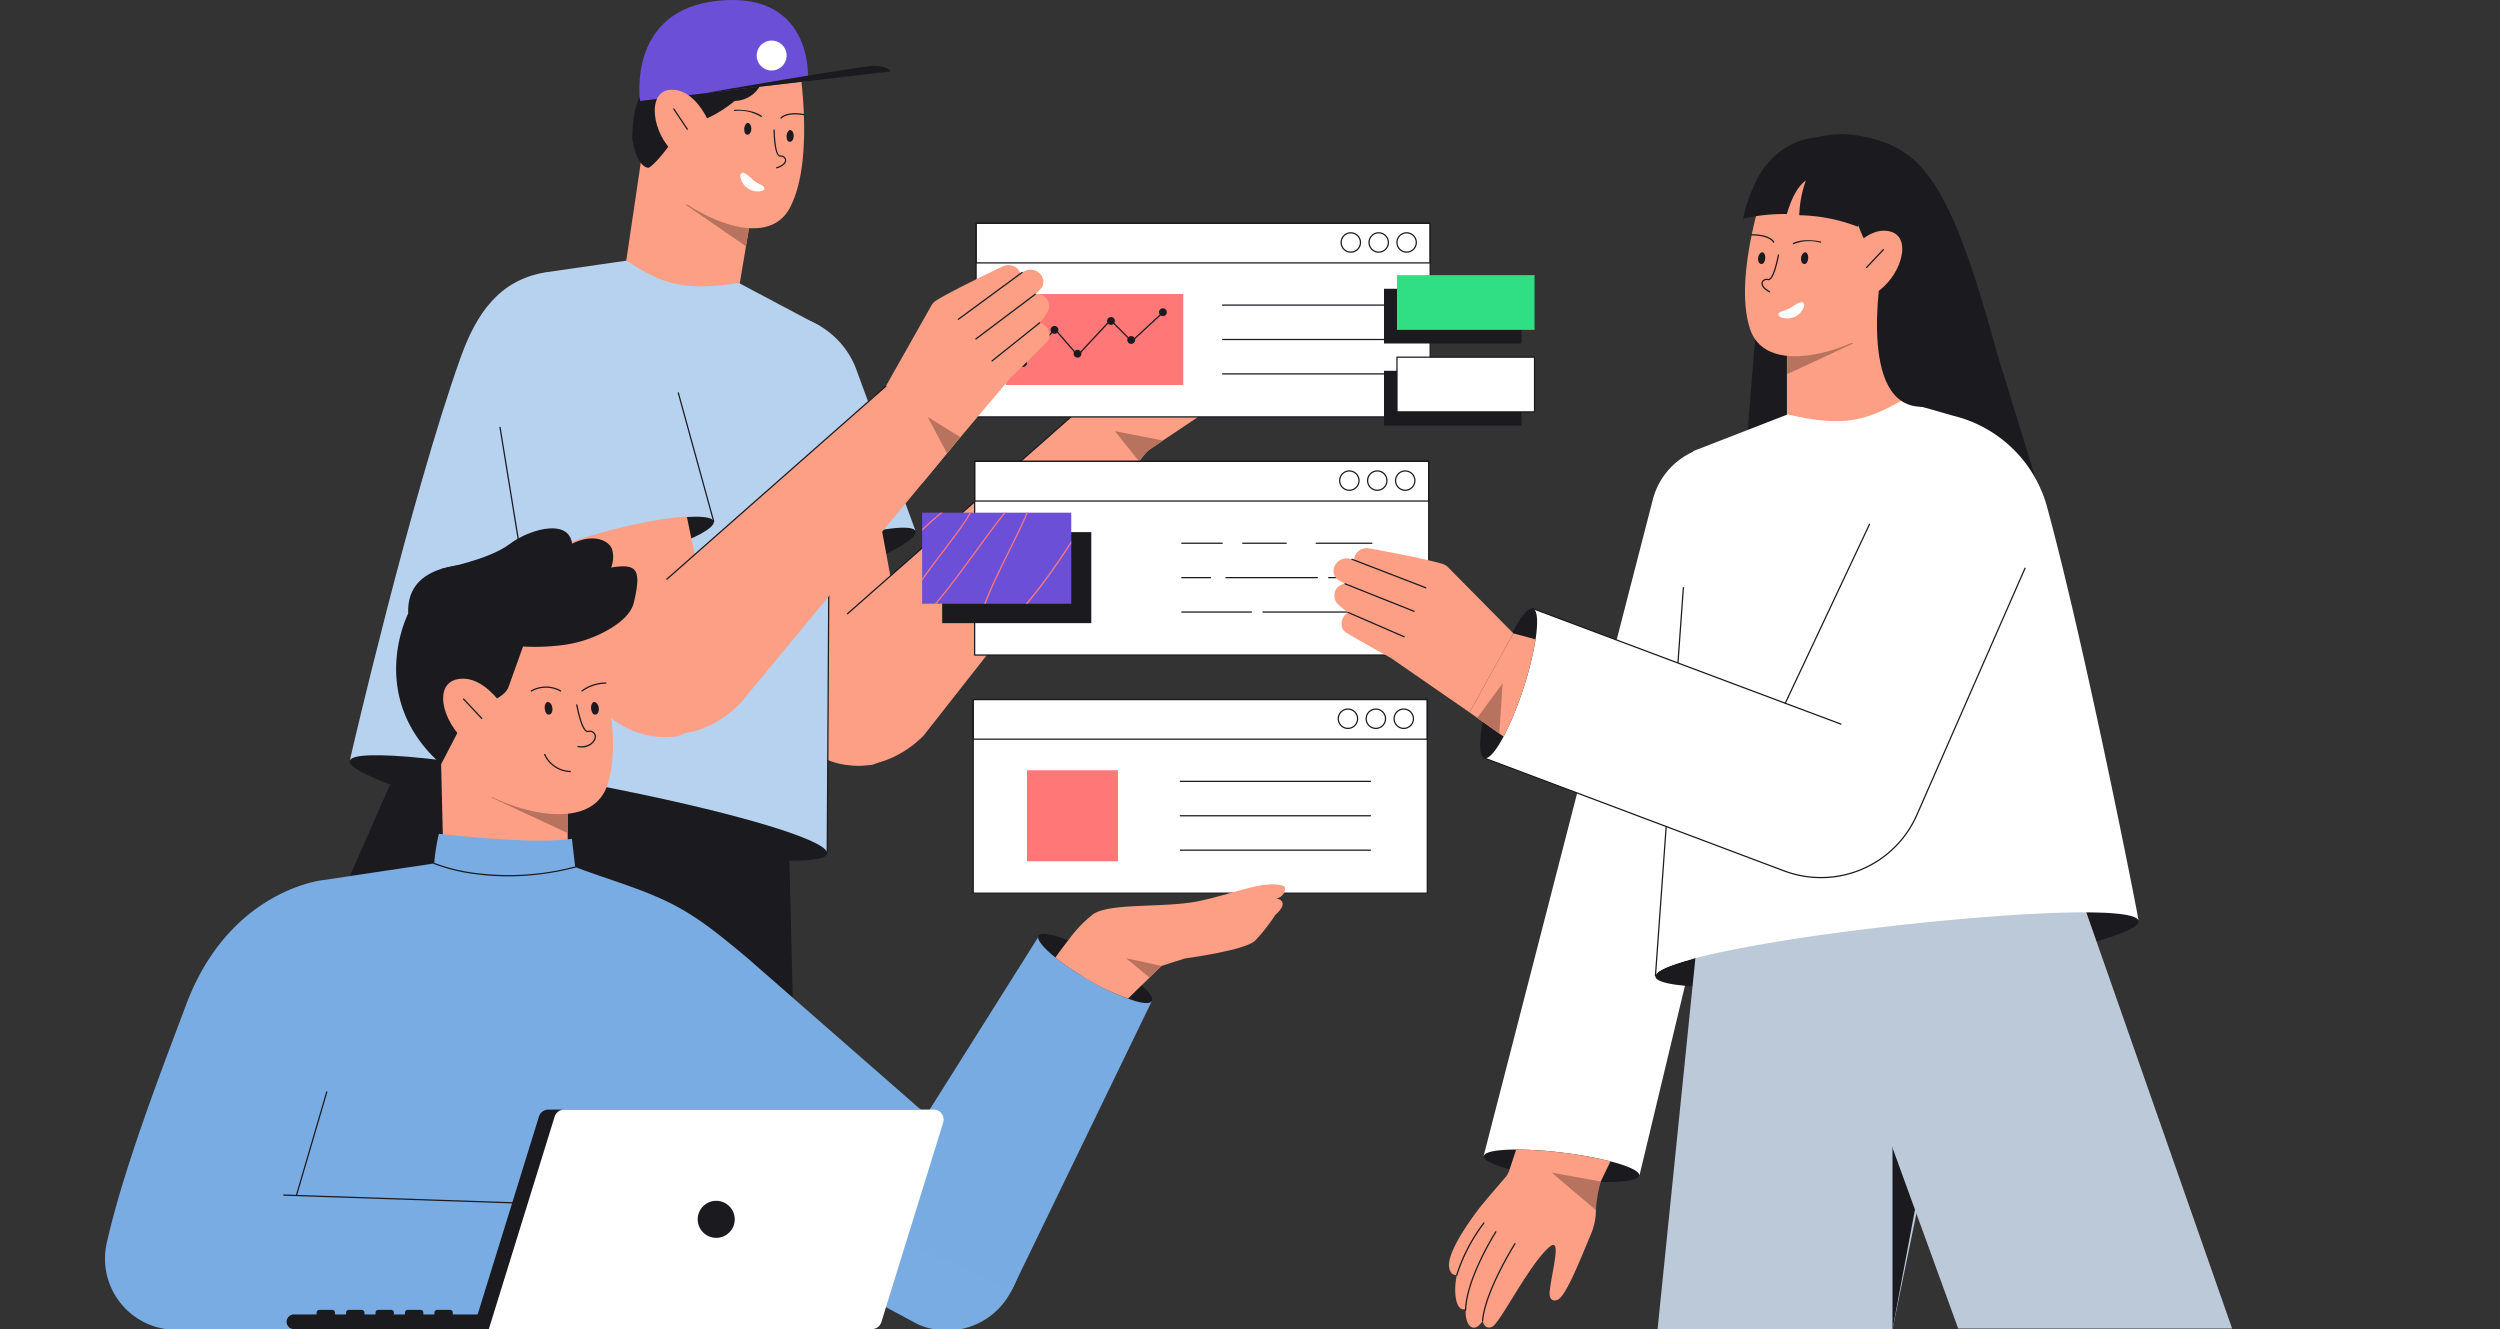 <svg data-name="Group 200059" xmlns="http://www.w3.org/2000/svg" width="369.915" height="196.662" viewBox="0 0 369.915 196.662">
    <rect x="0" y="0" width="369.915" height="196.662" fill="#333333" stroke="none"/>
    <defs>
        <clipPath id="m7qy129kqa">
            <path data-name="Rectangle 115605" style="fill:none" d="M0 0h369.915v195.904H0z"/>
        </clipPath>
        <clipPath id="l8iid8pb0b">
            <path data-name="Rectangle 115607" style="fill:none" d="M0 0h22.065v13.468H0z"/>
        </clipPath>
        <clipPath id="xhbpu574fc">
            <path data-name="Rectangle 115608" style="fill:none" d="M0 0h369.915v196.662H0z"/>
        </clipPath>
    </defs>
    <g data-name="Group 200054">
        <g data-name="Group 200053" style="clip-path:url(#m7qy129kqa)">
            <path data-name="Path 343026" d="M369.822 2113.646H.093a.093.093 0 1 1 0-.186h369.729a.093.093 0 1 1 0 .186" transform="translate(0 -1916.742)" style="fill:#1b1a1f"/>
            <path data-name="Path 343027" d="M1186.135 838.966c.419 1.267-5.421 4.337-13.044 6.856s-14.143 3.533-14.562 2.266 5.422-4.338 13.045-6.857 14.142-3.533 14.562-2.266" transform="translate(-1050.675 -760.381)" style="fill:#1b1a1f"/>
            <path data-name="Path 343028" d="m1131.007 511.842 8.094 43.717c1.824 6.888.981 11.449-5.195 13.842a12.7 12.7 0 0 1-14.2-9.492l-11.5-42.243a11.764 11.764 0 0 1 22.794-5.824" transform="translate(-1004.751 -456.259)" style="fill:#fd9f84"/>
            <path data-name="Path 343029" d="m1297.958 628.749 17.969 1.345-10.263 6.863-33.108 42.134c-5.953 5.952-14.988 6.293-20.064-1.46l2.859-11.339z" transform="translate(-1135.913 -570.226)" style="fill:#fd9f84"/>
            <path data-name="Path 343030" d="M1346.3 660.229a.093.093 0 0 1-.062-.163l36.65-32.294a.093.093 0 1 1 .123.14l-36.65 32.294a.093.093 0 0 1-.062.023" transform="translate(-1220.902 -569.319)" style="fill:#1b1a1f"/>
            <path data-name="Path 343031" d="M1130.5 531.6c-.538-1.208-7-.189-14.547 2.3-7.451 2.462-13.2 5.451-13.063 6.767l-5.478-26.011a12.549 12.549 0 0 1 12.278-15.151h.273a12.551 12.551 0 0 1 11.7 8.014z" transform="translate(-995.018 -453.014)" style="fill:#b6d2ef"/>
            <path data-name="Path 343032" d="m1779.4 686.744-7.106-1.39 3.584 4.473a7.761 7.761 0 0 1 1.789-1.889c.947-.618 1.734-1.194 1.734-1.194" transform="translate(-1607.329 -621.562)" style="fill:#b8735f"/>
            <path data-name="Rectangle 115595" transform="translate(144.003 103.499)" style="fill:#fff" d="M0 0h67.184v28.658H0z"/>
            <path data-name="Path 343033" d="M1613.381 1139.8H1546.2a.093.093 0 0 1-.094-.093v-28.658a.093.093 0 0 1 .094-.093h67.183a.093.093 0 0 1 .093.093v28.658a.093.093 0 0 1-.093.093m-67.091-.186h67v-28.472h-67z" transform="translate(-1402.195 -1007.549)" style="fill:#1b1a1f"/>
            <path data-name="Path 343034" d="M1613.381 1117.013H1546.2a.093.093 0 0 1-.094-.093v-5.872a.093.093 0 0 1 .094-.093h67.183a.093.093 0 0 1 .093.093v5.872a.093.093 0 0 1-.093.093m-67.091-.186h67v-5.686h-67z" transform="translate(-1402.195 -1007.549)" style="fill:#1b1a1f"/>
            <path data-name="Rectangle 115596" transform="translate(151.954 113.971)" style="fill:#f77" d="M0 0h13.468v13.468H0z"/>
            <path data-name="Path 343035" d="M1903.653 1241.313h-28.112a.093.093 0 1 1 0-.186h28.112a.093.093 0 0 1 0 .186" transform="translate(-1700.884 -1125.604)" style="fill:#1b1a1f"/>
            <path data-name="Path 343036" d="M1903.653 1295.994h-28.112a.093.093 0 0 1 0-.186h28.112a.093.093 0 0 1 0 .186" transform="translate(-1700.884 -1175.195)" style="fill:#1b1a1f"/>
            <path data-name="Path 343037" d="M1903.653 1350.675h-28.112a.093.093 0 1 1 0-.186h28.112a.093.093 0 0 1 0 .186" transform="translate(-1700.884 -1224.787)" style="fill:#1b1a1f"/>
            <path data-name="Path 343038" d="M2127.949 1129.244a1.522 1.522 0 1 1 1.522-1.522 1.524 1.524 0 0 1-1.522 1.522m0-2.858a1.336 1.336 0 1 0 1.336 1.336 1.337 1.337 0 0 0-1.336-1.336" transform="translate(-1928.501 -1021.374)" style="fill:#1b1a1f"/>
            <path data-name="Path 343039" d="M2172.329 1129.244a1.522 1.522 0 1 1 1.523-1.522 1.524 1.524 0 0 1-1.523 1.522m0-2.858a1.336 1.336 0 1 0 1.336 1.336 1.337 1.337 0 0 0-1.336-1.336" transform="translate(-1968.75 -1021.374)" style="fill:#1b1a1f"/>
            <path data-name="Path 343040" d="M2216.709 1129.244a1.522 1.522 0 1 1 1.522-1.522 1.524 1.524 0 0 1-1.522 1.522m0-2.858a1.336 1.336 0 1 0 1.336 1.336 1.338 1.338 0 0 0-1.336-1.336" transform="translate(-2009 -1021.374)" style="fill:#1b1a1f"/>
            <path data-name="Rectangle 115597" transform="translate(144.428 33.03)" style="fill:#fff" d="M0 0h67.184v28.658H0z"/>
            <path data-name="Path 343041" d="M1617.954 382.709h-67.184a.093.093 0 0 1-.093-.093v-28.658a.093.093 0 0 1 .093-.093h67.184a.093.093 0 0 1 .093.093v28.658a.093.093 0 0 1-.093.093m-67.091-.186h67v-28.472h-67z" transform="translate(-1406.342 -320.928)" style="fill:#1b1a1f"/>
            <path data-name="Path 343042" d="M1617.954 359.923h-67.184a.093.093 0 0 1-.093-.093v-5.872a.093.093 0 0 1 .093-.093h67.184a.093.093 0 0 1 .093.093v5.872a.093.093 0 0 1-.093.093m-67.091-.186h67v-5.686h-67z" transform="translate(-1406.342 -320.928)" style="fill:#1b1a1f"/>
            <path data-name="Rectangle 115598" transform="translate(148.837 43.502)" style="fill:#f77" d="M0 0h26.247v13.468H0z"/>
            <path data-name="Path 343043" d="M1970.875 484.223h-28.112a.093.093 0 0 1 0-.186h28.112a.093.093 0 0 1 0 .186" transform="translate(-1761.85 -438.983)" style="fill:#1b1a1f"/>
            <path data-name="Path 343044" d="M1970.875 538.9h-28.112a.093.093 0 0 1 0-.186h28.112a.093.093 0 0 1 0 .186" transform="translate(-1761.85 -488.575)" style="fill:#1b1a1f"/>
            <path data-name="Path 343045" d="M1970.875 593.586h-28.112a.093.093 0 0 1 0-.186h28.112a.093.093 0 1 1 0 .186" transform="translate(-1761.85 -538.167)" style="fill:#1b1a1f"/>
            <path data-name="Path 343046" d="M1627.339 503.318a.1.1 0 0 1-.063-.024.093.093 0 0 1-.005-.132l4.531-4.943a.1.1 0 0 1 .07-.03.091.091 0 0 1 .069.032l3.31 3.794 4.79-5.142a.093.093 0 0 1 .067-.03.088.088 0 0 1 .067.027l3.067 3.081 4.547-4.209a.093.093 0 0 1 .127.137l-4.613 4.27a.093.093 0 0 1-.129 0l-3.062-3.076-4.795 5.147a.1.1 0 0 1-.07.03.093.093 0 0 1-.068-.032l-3.309-3.793-4.461 4.866a.092.092 0 0 1-.068.03" transform="translate(-1475.784 -449.576)" style="fill:#1b1a1f"/>
            <path data-name="Path 343047" d="M1621.434 571.345a.577.577 0 1 1-.576-.577.577.577 0 0 1 .576.577" transform="translate(-1469.468 -517.641)" style="fill:#1b1a1f"/>
            <path data-name="Path 343048" d="M1671.293 518.794a.577.577 0 1 1-.577-.577.577.577 0 0 1 .577.577" transform="translate(-1514.685 -469.982)" style="fill:#1b1a1f"/>
            <path data-name="Path 343049" d="M1707.876 556.668a.576.576 0 1 1-.577-.577.577.577 0 0 1 .577.577" transform="translate(-1547.864 -504.331)" style="fill:#1b1a1f"/>
            <path data-name="Path 343050" d="M1761.054 504.633a.577.577 0 1 1-.576-.577.576.576 0 0 1 .576.577" transform="translate(-1596.092 -457.139)" style="fill:#1b1a1f"/>
            <path data-name="Path 343051" d="M1793.212 534.836a.577.577 0 1 1-.577-.577.577.577 0 0 1 .577.577" transform="translate(-1625.256 -484.531)" style="fill:#1b1a1f"/>
            <path data-name="Path 343052" d="M1843.588 490.729a.577.577 0 1 1-.577-.577.577.577 0 0 1 .577.577" transform="translate(-1670.942 -444.529)" style="fill:#1b1a1f"/>
            <path data-name="Rectangle 115599" transform="translate(204.783 42.728)" style="fill:#1b1a1f" d="M0 0h20.352v8.097H0z"/>
            <path data-name="Rectangle 115600" transform="translate(206.706 40.714)" style="fill:#30de83" d="M0 0h20.352v8.097H0z"/>
            <path data-name="Rectangle 115601" transform="translate(204.783 54.865)" style="fill:#1b1a1f" d="M0 0h20.352v8.097H0z"/>
            <path data-name="Rectangle 115602" transform="translate(206.706 52.852)" style="fill:#fff" d="M0 0h20.352v8.097H0z"/>
            <path data-name="Path 343053" d="M2240.205 575.1h-20.352a.093.093 0 0 1-.094-.093v-8.1a.093.093 0 0 1 .094-.093h20.352a.093.093 0 0 1 .093.093v8.1a.093.093 0 0 1-.093.093m-20.26-.186h20.167V567h-20.167z" transform="translate(-2013.148 -514.059)" style="fill:#1b1a1f"/>
            <path data-name="Path 343054" d="M2132.522 372.154a1.522 1.522 0 1 1 1.522-1.522 1.524 1.524 0 0 1-1.522 1.522m0-2.858a1.336 1.336 0 1 0 1.336 1.336 1.337 1.337 0 0 0-1.336-1.336" transform="translate(-1932.649 -334.754)" style="fill:#1b1a1f"/>
            <path data-name="Path 343055" d="M2176.9 372.154a1.522 1.522 0 1 1 1.522-1.522 1.524 1.524 0 0 1-1.522 1.522m0-2.858a1.336 1.336 0 1 0 1.336 1.336 1.337 1.337 0 0 0-1.336-1.336" transform="translate(-1972.899 -334.754)" style="fill:#1b1a1f"/>
            <path data-name="Path 343056" d="M2221.282 372.154a1.522 1.522 0 1 1 1.522-1.522 1.524 1.524 0 0 1-1.522 1.522m0-2.858a1.336 1.336 0 1 0 1.336 1.336 1.338 1.338 0 0 0-1.336-1.336" transform="translate(-2013.148 -334.754)" style="fill:#1b1a1f"/>
            <path data-name="Rectangle 115603" transform="translate(144.215 68.265)" style="fill:#fff" d="M0 0h67.184v28.658H0z"/>
            <path data-name="Path 343057" d="M1615.667 761.254h-67.184a.093.093 0 0 1-.093-.093V732.5a.093.093 0 0 1 .093-.093h67.184a.093.093 0 0 1 .093.093v28.658a.093.093 0 0 1-.093.093m-67.091-.186h67V732.6h-67z" transform="translate(-1404.268 -664.238)" style="fill:#1b1a1f"/>
            <path data-name="Path 343058" d="M1615.667 738.468h-67.184a.093.093 0 0 1-.093-.093V732.5a.093.093 0 0 1 .093-.093h67.184a.093.093 0 0 1 .093.093v5.872a.093.093 0 0 1-.093.093m-67.091-.186h67V732.6h-67z" transform="translate(-1404.268 -664.238)" style="fill:#1b1a1f"/>
            <path data-name="Rectangle 115604" transform="translate(139.41 78.737)" style="fill:#1b1a1f" d="M0 0h22.065v13.468H0z"/>
            <path data-name="Path 343059" d="M2099.711 862.768h-8.223a.093.093 0 1 1 0-.186h8.223a.093.093 0 0 1 0 .186" transform="translate(-1896.73 -782.294)" style="fill:#1b1a1f"/>
            <path data-name="Path 343060" d="M1981.082 862.768h-6.426a.093.093 0 0 1 0-.186h6.426a.093.093 0 1 1 0 .186" transform="translate(-1790.774 -782.294)" style="fill:#1b1a1f"/>
            <path data-name="Path 343061" d="M1883.793 862.768h-5.965a.093.093 0 0 1 0-.186h5.965a.093.093 0 1 1 0 .186" transform="translate(-1702.959 -782.294)" style="fill:#1b1a1f"/>
            <path data-name="Path 343062" d="M2117.772 917.449h-6.372a.093.093 0 0 1 0-.186h6.372a.093.093 0 0 1 0 .186" transform="translate(-1914.79 -831.885)" style="fill:#1b1a1f"/>
            <path data-name="Path 343063" d="M1961.616 917.449H1948.1a.093.093 0 0 1 0-.186h13.511a.093.093 0 1 1 0 .186" transform="translate(-1766.693 -831.885)" style="fill:#1b1a1f"/>
            <path data-name="Path 343064" d="M1882.063 917.449h-4.234a.093.093 0 1 1 0-.186h4.234a.093.093 0 1 1 0 .186" transform="translate(-1702.959 -831.885)" style="fill:#1b1a1f"/>
            <path data-name="Path 343065" d="M2023.054 972.13h-16.092a.093.093 0 1 1 0-.186h16.092a.093.093 0 0 1 0 .186" transform="translate(-1820.072 -881.476)" style="fill:#1b1a1f"/>
            <path data-name="Path 343066" d="M1888.118 972.13h-10.29a.093.093 0 1 1 0-.186h10.29a.093.093 0 1 1 0 .186" transform="translate(-1702.959 -881.476)" style="fill:#1b1a1f"/>
        </g>
    </g>
    <g data-name="Group 200056">
        <g data-name="Group 200055" style="clip-path:url(#l8iid8pb0b)" transform="translate(136.445 75.86)">
            <path data-name="Rectangle 115606" style="fill:#6b50d7" d="M0 0h22.065v13.468H0z"/>
            <path data-name="Path 343067" d="M1405.577 799.583a1.489 1.489 0 0 1-.506-.084.986.986 0 0 1-.6-.588c-.717-1.776 1.782-6.828 4.2-11.713 1.949-3.939 3.79-7.66 3.378-8.666a.343.343 0 0 0-.211-.209c-1.073-.371-4.523 4.349-7.86 8.914-3.891 5.323-7.914 10.827-9.83 10.919a.821.821 0 0 1-.683-.282c-1.425-1.6 2.083-6.214 5.476-10.674 2.457-3.229 4.777-6.279 4.483-7.351a.457.457 0 0 0-.29-.316c-2.81-1.138-14.172 11.99-14.286 12.123l-.141-.122c.471-.546 11.565-13.362 14.5-12.174a.639.639 0 0 1 .4.439c.318 1.161-1.921 4.1-4.514 7.513-3.191 4.2-6.809 8.95-5.485 10.437a.633.633 0 0 0 .535.22c1.827-.087 6-5.8 9.689-10.843s6.868-9.4 8.071-8.98a.526.526 0 0 1 .322.314c.444 1.083-1.329 4.668-3.383 8.819-2.287 4.623-4.88 9.863-4.194 11.561a.8.8 0 0 0 .487.483c3.563 1.278 13-13.858 13.1-14.011l.158.1c-.374.6-8.839 14.171-12.812 14.172" transform="translate(-1395.895 -781.553)" style="fill:#f77"/>
        </g>
    </g>
    <g data-name="Group 200058">
        <g data-name="Group 200057" style="clip-path:url(#xhbpu574fc)">
            <path data-name="Path 343068" d="M2130.234 750.7a1.522 1.522 0 1 1 1.522-1.522 1.524 1.524 0 0 1-1.522 1.522m0-2.858a1.336 1.336 0 1 0 1.336 1.336 1.338 1.338 0 0 0-1.336-1.336" transform="translate(-1930.575 -678.064)" style="fill:#1b1a1f"/>
            <path data-name="Path 343069" d="M2174.615 750.7a1.522 1.522 0 1 1 1.522-1.522 1.524 1.524 0 0 1-1.522 1.522m0-2.858a1.336 1.336 0 1 0 1.336 1.336 1.337 1.337 0 0 0-1.336-1.336" transform="translate(-1970.824 -678.064)" style="fill:#1b1a1f"/>
            <path data-name="Path 343070" d="M2219 750.7a1.522 1.522 0 1 1 1.522-1.522A1.524 1.524 0 0 1 2219 750.7m0-2.858a1.336 1.336 0 1 0 1.336 1.336 1.338 1.338 0 0 0-1.336-1.336" transform="translate(-2011.073 -678.064)" style="fill:#1b1a1f"/>
            <path data-name="Path 343071" d="M1005.531 156.234c-3.222.45-13.779-3.273-13.779-3.273l4.364-29.458 15.023 17.133-2.356 13.991s-.028 1.156-3.251 1.606" transform="translate(-899.441 -112.007)" style="fill:#fd9f84"/>
            <path data-name="Path 343072" d="m1099.864 316.782-1.169 6.943-8.925-6.138z" transform="translate(-988.335 -287.297)" style="fill:#b8735f"/>
            <path data-name="Path 343073" d="M1040.642 15.4s2.782 15.145-1.143 22.619-17.049-.8-18.105-3.049-7.4-12.891-1.852-21.209c4.505-6.754 18.467-9 21.1 1.639" transform="translate(-922.607 -7.303)" style="fill:#fd9f84"/>
            <path data-name="Path 343074" d="M1183.329 195.618a1.188 1.188 0 0 0-.219.7c0 .338.062.816.451.833.6.026.757-1.051.43-1.5-.279-.381-.51-.241-.662-.038" transform="translate(-1072.987 -177.227)" style="fill:#1b1a1f"/>
            <path data-name="Path 343075" d="M1250.676 206.96a1.19 1.19 0 0 0-.219.7c0 .338.062.816.452.833.6.026.757-1.051.43-1.5-.279-.381-.51-.241-.662-.038" transform="translate(-1134.066 -187.513)" style="fill:#1b1a1f"/>
            <path data-name="Path 343076" d="M1230.128 211.557a.093.093 0 0 1-.027-.182c1-.306 1.289-.788 1.238-1.108a.619.619 0 0 0-.684-.446.428.428 0 0 1-.309-.133c-.66-.641-.7-3.674-.7-3.8a.093.093 0 1 1 .186 0c0 .031.035 3.084.64 3.671a.24.24 0 0 0 .175.081.8.8 0 0 1 .872.6c.066.412-.258.974-1.367 1.315a.092.092 0 0 1-.027 0" transform="translate(-1115.195 -186.636)" style="fill:#1b1a1f"/>
            <path data-name="Path 343077" d="M1171 175.477a.094.094 0 0 1-.06-.021 6.1 6.1 0 0 0-3.864-.863.093.093 0 0 1-.005-.186c2.779-.08 3.941.866 3.989.906a.093.093 0 0 1-.06.164" transform="translate(-1058.36 -158.168)" style="fill:#1b1a1f"/>
            <path data-name="Path 343078" d="M1240.643 180.752a.094.094 0 0 1-.053-.017.093.093 0 0 1-.023-.129c.029-.042.74-1.023 3.48-.561a.093.093 0 1 1-.03.184c-2.607-.439-3.29.474-3.3.484a.093.093 0 0 1-.076.039" transform="translate(-1125.081 -163.175)" style="fill:#1b1a1f"/>
            <path data-name="Path 343079" d="M1179.882 276.353a5.1 5.1 0 0 1-1.16-.736 5.5 5.5 0 0 0-1.152-.936c-.552-.285-.777.237-.638.715a2.627 2.627 0 0 0 3.09 1.91.652.652 0 0 0 .324-.175c.26-.3-.076-.568-.465-.778" transform="translate(-1067.348 -249.04)" style="fill:#fff"/>
            <path data-name="Path 343080" d="M1315.032 1355.617v.147a.4.4 0 0 0 0-.147" transform="translate(-1192.63 -1229.438)" style="fill:#1b1a1f"/>
            <path data-name="Path 343081" d="M555.87 1201.347c-.391 2.039 15.156 7.153 34.821 10.928s35.443 4.847 35.834 2.808-14.752-6.415-34.417-10.19-35.847-5.584-36.238-3.545" transform="translate(-504.124 -1088.757)" style="fill:#1b1a1f"/>
            <path data-name="Path 343082" d="m868 1172.8 1.56 64.958-34.66-2.7-6.246-49.321 15.6-17.6z" transform="translate(-751.527 -1059.416)" style="fill:#1b1a1f"/>
            <path data-name="Path 343083" d="m875.358 1579.769 2.452-31.538-4.547 12.177z" transform="translate(-791.982 -1404.123)" style="fill:#1b1a1f"/>
            <path data-name="Path 343084" d="m387.166 1121.9-29.572 67.2 40.41 3.142 29.313-64.558z" transform="translate(-324.31 -1017.475)" style="fill:#1b1a1f"/>
            <path data-name="Path 343085" d="m584.84 416.038 12.143-1.749c5.174 3.511 8.6 4.556 16.579 3.305l12 6.368 1.415 14.727-.334 63.217c-.321-2.1-15.214-6.356-34.418-10.044-19.589-3.762-35.725-5.57-36.225-3.562.2-1.008 9.1-39.237 16.394-59.654 2.313-6.471 5.677-11.438 12.449-12.6" transform="translate(-504.244 -375.727)" style="fill:#b6d2ef"/>
            <path data-name="Path 343086" d="M1314.133 794.116a.093.093 0 0 1-.093-.094l.334-57.544a.093.093 0 0 1 .094-.093.093.093 0 0 1 .093.094l-.334 57.544a.093.093 0 0 1-.093.092" transform="translate(-1191.73 -667.844)" style="fill:#1b1a1f"/>
            <path data-name="Path 343087" d="M859.759 822.045c.326 1.295-5.72 3.935-13.5 5.9s-14.36 2.5-14.687 1.21 5.72-3.935 13.5-5.9 14.36-2.5 14.687-1.21" transform="translate(-754.154 -744.892)" style="fill:#1b1a1f"/>
            <path data-name="Path 343088" d="m841.577 496.941 7.917 38.116c1.824 6.888.981 11.449-5.194 13.842a12.7 12.7 0 0 1-14.2-9.492l-9.225-34.5c-1.436-5.834-.045-17.257 5.6-19.312 6.5-2.364 13.33 4.663 15.1 11.348" transform="translate(-743.993 -439.97)" style="fill:#fd9f84"/>
            <path data-name="Path 343089" d="m1004.387 613.977 9.947 8.844-31.5 38.107c-5.954 5.952-13.785 6.05-19.885.249l2.681-13.048z" transform="translate(-873.318 -556.829)" style="fill:#fd9f84"/>
            <path data-name="Path 343090" d="M824.561 500.816c-.45-1.243-6.971-.694-14.675 1.25-7.609 1.919-13.558 4.484-13.517 5.808l-3.588-26.338a12.55 12.55 0 0 1 13.339-14.226l.272.02a12.55 12.55 0 0 1 11.093 8.837z" transform="translate(-718.884 -423.784)" style="fill:#b6d2ef"/>
            <path data-name="Path 343091" d="M797.415 699.7a.093.093 0 0 1-.092-.078L793.9 678.6a.093.093 0 0 1 .184-.03l3.424 21.015a.093.093 0 0 1-.077.107h-.015" transform="translate(-720.003 -615.342)" style="fill:#1b1a1f"/>
            <path data-name="Path 343092" d="M1082.664 642.906a.093.093 0 0 1-.089-.069l-5.234-19.006a.093.093 0 1 1 .179-.049l5.234 19.006a.093.093 0 0 1-.065.114.1.1 0 0 1-.025 0" transform="translate(-977.06 -565.659)" style="fill:#1b1a1f"/>
            <path data-name="Path 343093" d="M1024.323 132.373a4.407 4.407 0 0 1-3.926 2.593s-4.161 3.55-7.333 3.256c0 0-3.749 5.733-5.4 6.639 0 0-1.66.176-2.417-4.215 0 0-.137-6.617 2.417-7.551s16.655-.722 16.655-.722" transform="translate(-911.683 -120.033)" style="fill:#1b1a1f"/>
            <path data-name="Path 343094" d="m1016.453 14.933 24.842-2.97S1042.351-1.276 1028.1.1c-13.66 1.318-11.645 14.833-11.645 14.833" transform="translate(-921.748 .001)" style="fill:#6b50d7"/>
            <path data-name="Path 343095" d="m1126.7 108.57 26.63-3.117s-.577-.824-2.471-.824-24.511 3.941-24.511 3.941z" transform="translate(-1021.506 -94.89)" style="fill:#1b1a1f"/>
            <path data-name="Path 343096" d="M1207.354 66.718a2.212 2.212 0 1 1-2.212-2.212 2.212 2.212 0 0 1 2.212 2.212" transform="translate(-1090.964 -58.502)" style="fill:#fff"/>
            <path data-name="Path 343097" d="M1049.118 148.036s-1.957-5.458-5.782-5.42-2.938 6.6.526 9.453z" transform="translate(-943.96 -129.341)" style="fill:#fd9f84"/>
            <path data-name="Path 343098" d="M1072.155 175.224a.092.092 0 0 1-.077-.041l-2.009-3.008a.093.093 0 0 1 .155-.1l2.008 3.008a.094.094 0 0 1 .016.051.093.093 0 0 1-.042.078.094.094 0 0 1-.052.016" transform="translate(-970.455 -156.017)" style="fill:#1b1a1f"/>
            <path data-name="Path 343099" d="m1366.589 615.725-1.7-1.748-4.441 3.77c.826 1.866 3.577 2.084 5.124 4.447a48.746 48.746 0 0 0 4.2 5.573c.177.2.351.39.52.571l.485-.59 1.919-2.338 1.519-1.85z" transform="translate(-1233.819 -556.829)" style="fill-rule:evenodd;fill:#fd9f84"/>
            <path data-name="Path 343100" d="M1414.9 427.393a2.046 2.046 0 0 1 .663-.707c1.738-1.136 8.029-4.2 9.972-5.113 1.227-.574 3.085.506 2.348 2.022-.378.778-1.468 1.186-3.253 2.14a43.076 43.076 0 0 0-6.2 4.425l8.167 7.948-9.119 10.815-9.325-9.583z" transform="translate(-1277.083 -382.192)" style="fill-rule:evenodd;fill:#fd9f84"/>
            <path data-name="Path 343101" d="M1509.552 436.983s7.542-5.668 10.727-7.9c1.936-1.358 4.181.953 2.665 2.549-1.077 1.134-10.387 9.253-10.387 9.253z" transform="translate(-1369.044 -388.77)" style="fill-rule:evenodd;fill:#fd9f84"/>
            <path data-name="Path 343102" d="M1530.452 475.29s8.7-7.828 9.824-8.07 2.949-.174 2.947 1.9-10.358 10.727-10.358 10.727z" transform="translate(-1387.999 -423.644)" style="fill-rule:evenodd;fill:#fd9f84"/>
            <path data-name="Path 343103" d="M1557.627 521.123s5.011-4.838 5.526-5.5c.934-1.2-.691-3.728-2.889-2.188s-7.632 6.218-7.632 6.218z" transform="translate(-1408.114 -465.207)" style="fill-rule:evenodd;fill:#fd9f84"/>
            <path data-name="Path 343104" d="M1522.628 439.195a.093.093 0 0 1-.056-.168L1532 432.1a.093.093 0 0 1 .111.15l-9.426 6.926a.09.09 0 0 1-.055.018" transform="translate(-1380.819 -391.864)" style="fill:#1b1a1f"/>
            <path data-name="Path 343105" d="M1550.484 473.7a.093.093 0 0 1-.056-.167l8.774-6.6a.093.093 0 0 1 .112.149l-8.773 6.6a.092.092 0 0 1-.056.019" transform="translate(-1406.083 -423.459)" style="fill:#1b1a1f"/>
            <path data-name="Path 343106" d="M1576.175 518.084a.093.093 0 0 1-.058-.166l7.031-5.63a.093.093 0 0 1 .116.146l-7.031 5.63a.094.094 0 0 1-.058.02" transform="translate(-1429.382 -464.587)" style="fill:#1b1a1f"/>
            <path data-name="Path 343107" d="m1477.512 668.142-2.864-5.386 4.853 3.005z" transform="translate(-1337.39 -601.068)" style="fill-rule:evenodd;fill:#b8735f"/>
            <path data-name="Path 343108" d="M1059.182 641.706a.093.093 0 0 1-.062-.163l32.4-28.548a.093.093 0 0 1 .123.14l-32.4 28.548a.093.093 0 0 1-.062.023" transform="translate(-960.51 -555.918)" style="fill:#1b1a1f"/>
            <path data-name="Path 343109" d="M713.529 1093.646c-3.35 1.057-15.256-1.014-15.256-1.014l-.636-26.335 19.065 15.547v9.51s.178 1.236-3.173 2.293" transform="translate(-632.702 -967.047)" style="fill:#fd9f84"/>
            <path data-name="Path 343110" d="M792.265 1237.2v8.108l-11.31-5.264z" transform="translate(-708.264 -1122.04)" style="fill:#b8735f"/>
            <path data-name="Path 343111" d="M701.564 926.78s5.678 15.624 2.839 24.285-18.293 2.208-19.821 0-10.19-12.4-5.774-22.247 18.851-11.039 22.757-2.038" transform="translate(-614.499 -834.982)" style="fill:#fd9f84"/>
            <path data-name="Path 343112" d="m636.431 925.9 4.308-8.27s4.915-1.061 5.661-3.142l2.151-6a31.678 31.678 0 0 0 5.293-.148 18.389 18.389 0 0 0 7.371-2.357c1.7-.989 3.335-2.334 3.726-3.969 1.7-7.113-.511-5.766-9.777-3.906 0 0-24.1-6.758-23.6 5.491 0 0-6.34 12.311 4.863 22.3" transform="translate(-571.162 -812.825)" style="fill:#1b1a1f"/>
            <path data-name="Path 343113" d="M713.784 1083.706s-3.062-5.46-7.127-4.733-1.945 7.554 2.255 9.969z" transform="translate(-638.905 -978.484)" style="fill:#fd9f84"/>
            <path data-name="Path 343114" d="M769.4 859.682s9.61-.811 11.718-2.216c4.076-2.717 6.806-1.273 7.231.085s.136 3.672-2.39 5.52c-3.954 2.892-9.765 1.443-12.907.509a5.258 5.258 0 0 1-3.651-3.9" transform="translate(-697.786 -776.26)" style="fill:#1b1a1f"/>
            <path data-name="Path 343115" d="M866.008 1116.16a1.284 1.284 0 0 0-.107.789c.057.36.212.858.63.806.648-.081.618-1.255.189-1.673-.365-.356-.586-.165-.711.079" transform="translate(-785.287 -1012.019)" style="fill:#1b1a1f"/>
            <path data-name="Path 343116" d="M939.74 1116.16a1.281 1.281 0 0 0-.107.789c.057.36.212.858.63.806.648-.081.617-1.255.189-1.673-.365-.356-.586-.165-.711.079" transform="translate(-852.156 -1012.019)" style="fill:#1b1a1f"/>
            <path data-name="Path 343117" d="M738.742 1113.419a.092.092 0 0 1-.068-.029l-2.674-2.842a.093.093 0 1 1 .136-.128l2.677 2.842a.093.093 0 0 1 0 .132.092.092 0 0 1-.063.025" transform="translate(-667.468 -1007.037)" style="fill:#1b1a1f"/>
            <path data-name="Path 343118" d="M868.752 1201.154h-.008a4.4 4.4 0 0 1-3.857-2.574.093.093 0 0 1 .175-.063 4.217 4.217 0 0 0 3.7 2.451.093.093 0 0 1-.008.186" transform="translate(-784.379 -1086.905)" style="fill:#1b1a1f"/>
            <path data-name="Path 343119" d="M916.8 1125.935a2.662 2.662 0 0 1-.555-.054.093.093 0 0 1 .042-.182 2.382 2.382 0 0 0 1.839-.375c.61-.5.678-1 .537-1.3a.787.787 0 0 0-.908-.375.451.451 0 0 1-.347-.085c-.815-.562-1.4-3.782-1.42-3.919a.093.093 0 0 1 .183-.032c.006.033.591 3.28 1.343 3.8a.269.269 0 0 0 .207.056.966.966 0 0 1 1.112.48c.17.366.1.958-.589 1.522a2.277 2.277 0 0 1-1.443.467" transform="translate(-830.73 -1015.331)" style="fill:#1b1a1f"/>
            <path data-name="Path 343120" d="M843.749 1091.812a.093.093 0 0 1-.051-.171 4.507 4.507 0 0 1 4.437 0 .093.093 0 0 1-.1.16 4.314 4.314 0 0 0-4.241 0 .093.093 0 0 1-.05.015" transform="translate(-765.13 -989.48)" style="fill:#1b1a1f"/>
            <path data-name="Path 343121" d="M924.292 1086.259a.093.093 0 0 1-.064-.161 5.99 5.99 0 0 1 3.57-1.188.093.093 0 1 1 .014.186 5.937 5.937 0 0 0-3.457 1.138.092.092 0 0 1-.064.025" transform="translate(-838.175 -983.927)" style="fill:#1b1a1f"/>
            <path data-name="Path 343122" d="M701.948 845.861s7.022-1.342 10.043-3.649 9.831-4.284 9.282 1.1-12.3 6.536-12.467 6.536-6.857-3.985-6.857-3.985" transform="translate(-636.612 -761.694)" style="fill:#1b1a1f"/>
            <path data-name="Path 343123" d="M1010.008 1746.455H1010a.094.094 0 0 1-.083-.1l2.809-27.984a.093.093 0 1 1 .185.019l-2.81 27.984a.093.093 0 0 1-.093.084" transform="translate(-915.913 -1558.348)" style="fill:#1b1a1f"/>
            <path data-name="Path 343124" d="M199.252 1398.9s-13.964 1.318-20.389 18.494c-3.169 8.47-9.223 23.964-11.739 35.26a10.522 10.522 0 0 0 10.271 12.81h12.185l17.918-53.26z" transform="translate(-151.336 -1268.695)" style="fill:#78ace2"/>
            <path data-name="Path 343125" d="m498.788 1377.868-39.088-34.184c-3.6-2.965-6.852-5.753-11.02-7.871-4.423-2.247-9.332-3.572-13.969-5.329-.031-.012-.317-.089-.324-.123l-.491-4.178c-6.014.906-19.682-.741-19.682-.741a29.334 29.334 0 0 0-.693 4.388l-16.329 2.45-12.069 66.564h59.644l1.609-21.611 38.7 20.784a10.659 10.659 0 0 0 13.348-4.067c2.75-4.372 4.19-12.608.368-16.083" transform="translate(-349.275 -1202.071)" style="fill:#78ace2"/>
            <path data-name="Path 343126" d="M700.252 1373.591a35.939 35.939 0 0 1-5.112-.358 25.632 25.632 0 0 1-5.869-1.469.093.093 0 1 1 .074-.171 25.474 25.474 0 0 0 5.83 1.457 38.164 38.164 0 0 0 14.977-.929.093.093 0 0 1 .047.18 39.42 39.42 0 0 1-9.946 1.291" transform="translate(-625.064 -1243.92)" style="fill:#1b1a1f"/>
            <path data-name="Path 343127" d="M470.486 1750.3a.1.1 0 0 1-.026 0 .093.093 0 0 1-.063-.115l4.475-15.26a.093.093 0 0 1 .179.052l-4.475 15.26a.093.093 0 0 1-.089.067" transform="translate(-426.61 -1573.379)" style="fill:#1b1a1f"/>
            <path data-name="Path 343128" d="m495.437 1900.519-45.137-1.529a.093.093 0 0 1 .006-.186l45.136 1.529a.093.093 0 0 1 0 .186" transform="translate(-408.303 -1722.065)" style="fill:#1b1a1f"/>
            <path data-name="Path 343129" d="m1365.551 1529.1 26.692-42.409 16.628 9.752-20.752 42.832z" transform="translate(-1238.447 -1348.31)" style="fill:#78abe2"/>
            <path data-name="Path 343130" d="M1667.153 1494.423c-.187.323-.814.364-1.748.167q-.275-.059-.585-.144l-.069-.019a33.408 33.408 0 0 1-6.948-3.157 42.664 42.664 0 0 1-3.93-2.55c-.14-.1-.278-.205-.411-.306a30.129 30.129 0 0 1-.646-.507c-1.76-1.428-2.728-2.623-2.419-3.158.335-.58 2.089-.249 4.483.73q.378.155.778.331l.2.089a43.442 43.442 0 0 1 3.89 2 30.039 30.039 0 0 1 6.657 4.9 5.613 5.613 0 0 1 .465.576c.31.449.417.808.283 1.041" transform="translate(-1496.73 -1346.291)" style="fill:#1b1a1f"/>
            <path data-name="Path 343131" d="M1896.828 1454.548a26.876 26.876 0 0 1-2.964 3.78c-1.48 1.471-10.425 2.651-10.425 2.651z" transform="translate(-1708.132 -1319.16)" style="fill:#fd9f84"/>
            <path data-name="Path 343132" d="M1708.928 1411.347a29.986 29.986 0 0 1-8.17 4.212l-7.431 2.384-3.308 3.229-.453.441-1.18 1.151-.069-.021a33.381 33.381 0 0 1-6.85-3.363 42.705 42.705 0 0 1-3.852-2.665 76.033 76.033 0 0 1 2.066-2.762 18.181 18.181 0 0 1 3.594-3.71c2.589-1.636 10.282-.877 15.322-1.844s10-3.315 12.881-2.258c.235.087.28 1.462-1.157 1.846.867.076 2.086.991-1.395 3.358" transform="translate(-1521.465 -1275.019)" style="fill:#fd9f84"/>
            <path data-name="Path 343133" d="m1793.512 1526.132-3.484-2.861 5.248 1.14z" transform="translate(-1623.414 -1381.486)" style="fill:#b8735f"/>
            <path data-name="Path 343134" d="M813.884 1796.375h-54.655a1.484 1.484 0 0 1-1.418-1.923l9.144-29.512a1.484 1.484 0 0 1 1.418-1.045h54.655a1.484 1.484 0 0 1 1.418 1.924l-9.146 29.511a1.484 1.484 0 0 1-1.418 1.045" transform="translate(-687.214 -1599.713)" style="fill:#1b1a1f"/>
            <path data-name="Path 343135" d="M491.935 2091.725H457.05a1.085 1.085 0 1 1 0-2.169h34.885z" transform="translate(-413.524 -1895.062)" style="fill:#1b1a1f"/>
            <path data-name="Path 343136" d="M506.036 2084.368h-2.719v-1.7a.412.412 0 0 1 .412-.412h1.895a.412.412 0 0 1 .412.412z" transform="translate(-456.469 -1888.44)" style="fill:#1b1a1f"/>
            <path data-name="Path 343137" d="M552.855 2084.368h-2.719v-1.7a.412.412 0 0 1 .412-.412h1.895a.412.412 0 0 1 .412.412z" transform="translate(-498.93 -1888.44)" style="fill:#1b1a1f"/>
            <path data-name="Path 343138" d="M599.674 2084.368h-2.718v-1.7a.412.412 0 0 1 .412-.412h1.895a.412.412 0 0 1 .412.412z" transform="translate(-541.392 -1888.44)" style="fill:#1b1a1f"/>
            <path data-name="Path 343139" d="M646.494 2084.368h-2.719v-1.7a.412.412 0 0 1 .412-.412h1.895a.412.412 0 0 1 .412.412z" transform="translate(-583.853 -1888.44)" style="fill:#1b1a1f"/>
            <path data-name="Path 343140" d="M693.312 2084.368h-2.719v-1.7a.412.412 0 0 1 .412-.412h1.895a.412.412 0 0 1 .412.412z" transform="translate(-626.314 -1888.44)" style="fill:#1b1a1f"/>
            <path data-name="Path 343141" d="M833.737 1796.375h-56.669l9.74-31.436a1.484 1.484 0 0 1 1.418-1.045h54.654a1.485 1.485 0 0 1 1.418 1.924l-9.144 29.512a1.484 1.484 0 0 1-1.418 1.045" transform="translate(-704.74 -1599.713)" style="fill:#fff"/>
            <path data-name="Path 343142" d="M1114.629 1911.689a2.739 2.739 0 1 1-2.739-2.74 2.739 2.739 0 0 1 2.739 2.74" transform="translate(-1005.913 -1731.267)" style="fill:#1b1a1f"/>
            <path data-name="Path 343143" d="M2398.448 708.961a10.7 10.7 0 0 1 5.836 12.257l-22.695 94.68-23.074-2.814 25.053-97.2a10.7 10.7 0 0 1 14.88-6.926" transform="translate(-2138.987 -642.047)" style="fill:#fff"/>
            <path data-name="Path 343144" d="M2381.792 1831.266c-.086.7-2.371 1.037-5.722.966a60.053 60.053 0 0 1-6.014-.46 54.824 54.824 0 0 1-7.442-1.4c-2.4-.658-3.888-1.375-3.816-1.96.079-.631 1.955-.969 4.789-.976a57.2 57.2 0 0 1 6.949.469 56.507 56.507 0 0 1 7 1.28c2.661.689 4.335 1.457 4.257 2.078" transform="translate(-2139.242 -1657.343)" style="fill:#1b1a1f"/>
            <path data-name="Path 343145" d="m2327.286 1829.188-1.438 2.983a1.141 1.141 0 0 1-.029.061 7.169 7.169 0 0 0-.679 3l-.007 1.161a9.264 9.264 0 0 1-.709 3.5c-1.9 4.555-3.771 9.243-4.958 9.776-.475.213-1.31.18-1.173-1.23.283-2.879 1.9-8.3-.1-6.539-2.98 2.62-7.221 11.147-8.381 11.741-.713.365-1.258-.043-1.452-.848-1.133 1.85-2.617 1.062-2.5-1.763h-.007c-1.469.484-1.846-2.518-1.3-5.019-.55.023-1.019-.262-1.148-1.21-.36-2.659 4.77-9.068 4.771-9.068s1.435-1.73 3.512-4.121a3.268 3.268 0 0 0 .631-1.109l.043-.13.974-2.936a57.21 57.21 0 0 1 6.949.469 56.547 56.547 0 0 1 7 1.28" transform="translate(-2088.992 -1657.343)" style="fill-rule:evenodd;fill:#fd9f84"/>
            <path data-name="Path 343146" d="M2355.944 1987.67h-.008a.092.092 0 0 1-.084-.1c.355-4.4 4.763-11.4 4.808-11.471a.093.093 0 1 1 .157.1c-.044.07-4.427 7.033-4.78 11.386a.094.094 0 0 1-.093.085" transform="translate(-2136.572 -1792.127)" style="fill:#1b1a1f"/>
            <path data-name="Path 343147" d="M2328.944 1969.14a.093.093 0 0 1-.091-.095c.079-4.672 4.434-11.561 4.479-11.63a.093.093 0 1 1 .156.1c-.044.069-4.37 6.913-4.449 11.532a.093.093 0 0 1-.093.092" transform="translate(-2112.084 -1775.182)" style="fill:#1b1a1f"/>
            <path data-name="Path 343148" d="M2314.852 1951.03a.1.1 0 0 1-.023 0 .093.093 0 0 1-.068-.113 25.754 25.754 0 0 1 4.037-7.746.093.093 0 0 1 .13-.016.094.094 0 0 1 .017.13 25.542 25.542 0 0 0-4 7.677.094.094 0 0 1-.09.071" transform="translate(-2099.304 -1762.268)" style="fill:#1b1a1f"/>
            <path data-name="Path 343149" d="m2474.065 1865.471-7.248-1.314 6.532 5.539a20.838 20.838 0 0 1 .716-4.224" transform="translate(-2237.209 -1690.643)" style="fill-rule:evenodd;fill:#b8735f"/>
            <path data-name="Path 343150" d="m2631.536 1550.917-.01.147a.406.406 0 0 1 .01-.147" transform="translate(-2386.585 -1406.559)" style="fill:#1b1a1f"/>
            <path data-name="Path 343151" d="m2775.913 323.391-1.937 23.963 23.569 1.388 1.228-15.859-8.115-25.6z" transform="translate(-2515.777 -278.678)" style="fill:#1b1a1f"/>
            <path data-name="Path 343152" d="M2911.505 246.063c-6.086-22.462-10.064-29.237-16.94-31.653-6.46-2.27-10.2-.512-10.2-.512l2.965 11.26 4.753 34.457 27.819 13.692z" transform="translate(-2615.894 -193.399)" style="fill:#1b1a1f"/>
            <path data-name="Path 343153" d="M2843.562 385.819c3.1.979 14.132-.939 14.132-.939l.589-29.773-17.66 14.4v14.188s-.165 1.144 2.939 2.124" transform="translate(-2576.219 -322.053)" style="fill:#fd9f84"/>
            <path data-name="Path 343154" d="M2840.9 519.2v7.04l9.821-4.571z" transform="translate(-2576.469 -470.87)" style="fill:#b8735f"/>
            <path data-name="Path 343155" d="M2777.341 224.266s-5.259 14.472-2.629 22.495 16.944 2.045 18.361 0 9.438-11.483 5.348-20.607c-3.321-7.408-16.716-11.94-21.079-1.888" transform="translate(-2515.777 -198.116)" style="fill:#fd9f84"/>
            <path data-name="Path 343156" d="M2864.037 401.293a1.184 1.184 0 0 1 .1.731c-.053.333-.2.795-.583.746-.6-.075-.571-1.162-.174-1.549.338-.33.543-.153.659.073" transform="translate(-2596.597 -363.71)" style="fill:#1b1a1f"/>
            <path data-name="Path 343157" d="M2795.741 401.293a1.19 1.19 0 0 1 .1.731c-.053.333-.2.795-.584.746-.6-.075-.572-1.162-.175-1.549.338-.33.543-.153.659.073" transform="translate(-2534.658 -363.71)" style="fill:#1b1a1f"/>
            <path data-name="Path 343158" d="M2801.387 409.971a.1.1 0 0 1-.042-.01c-1.037-.52-1.263-1.128-1.129-1.524a.8.8 0 0 1 .959-.45.243.243 0 0 0 .187-.05c.576-.4 1.091-2.671 1.241-3.514a.092.092 0 0 1 .108-.075.094.094 0 0 1 .075.108c-.022.127-.561 3.112-1.318 3.634a.425.425 0 0 1-.327.08.62.62 0 0 0-.749.327c-.1.307.106.831 1.036 1.3a.093.093 0 0 1-.042.176" transform="translate(-2539.544 -366.71)" style="fill:#1b1a1f"/>
            <path data-name="Path 343159" d="M2850.1 382.36a.092.092 0 0 1-.08-.046.093.093 0 0 1 .033-.127c.053-.032 1.357-.771 4.083-.231a.093.093 0 1 1-.035.183 6.075 6.075 0 0 0-3.954.209.091.091 0 0 1-.047.013" transform="translate(-2584.734 -346.225)" style="fill:#1b1a1f"/>
            <path data-name="Path 343160" d="M2786.963 373.538a.094.094 0 0 1-.084-.053c-.006-.013-.53-1.024-3.17-1.024a.093.093 0 1 1 0-.186c2.779 0 3.317 1.085 3.339 1.131a.093.093 0 0 1-.045.124.09.09 0 0 1-.039.009" transform="translate(-2524.519 -337.623)" style="fill:#1b1a1f"/>
            <path data-name="Path 343161" d="M2827.831 481.682a5.081 5.081 0 0 0 1.266-.533 5.477 5.477 0 0 1 1.292-.732c.591-.189.726.363.509.81a2.626 2.626 0 0 1-3.364 1.371.651.651 0 0 1-.291-.226c-.207-.337.169-.547.587-.69" transform="translate(-2564.035 -435.666)" style="fill:#fff"/>
            <path data-name="Path 343162" d="M2703.034 1451.676c.232 2.062-15.665 5.956-35.564 8.2s-35.712 2.084-35.944.022 15.206-5.252 35.1-7.492 36.171-2.788 36.4-.725" transform="translate(-2386.584 -1315.389)" style="fill:#1b1a1f"/>
            <path data-name="Path 343163" d="m2641.572 1391.52-6.59 64.642h34.765l10.051-48.688-14.187-18.752z" transform="translate(-2389.72 -1259.462)" style="fill:#bbc9d8"/>
            <path data-name="Path 343164" d="M3008.483 1805.043v-31.633l3.589 12.493z" transform="translate(-2728.457 -1608.343)" style="fill:#1b1a1f"/>
            <path data-name="Path 343165" d="m2893.188 1367.494 24.273 69.292h-40.532l-24.219-66.636z" transform="translate(-2587.183 -1240.21)" style="fill:#bcc9d8"/>
            <path data-name="Path 343166" d="m2675.922 639.394-7.891-2.268c-5.431 3.1-8.927 3.875-16.785 2.01l-14 5.441-5.581 77.6c.483-2.065 15.661-5.158 35.093-7.346 19.824-2.231 36.051-2.784 36.4-.748-.124-1.021-7.85-40.306-13.543-61.228a19.037 19.037 0 0 0-13.693-13.466" transform="translate(-2386.713 -577.823)" style="fill:#fff"/>
            <path data-name="Path 343167" d="M2630.758 990.852h-.007a.094.094 0 0 1-.086-.1l4.128-57.4a.093.093 0 1 1 .186.013l-4.129 57.4a.093.093 0 0 1-.092.086" transform="translate(-2385.805 -846.402)" style="fill:#1b1a1f"/>
            <path data-name="Path 343168" d="m2808.932 699.591-18.848 40.036a12.19 12.19 0 0 0 7.222 16.412 12.7 12.7 0 0 0 15.477-7.22l17.791-40a11.763 11.763 0 0 0-5.2-14.832 11.763 11.763 0 0 0-16.438 5.607" transform="translate(-2529.458 -628.071)" style="fill:#fff"/>
            <path data-name="Path 343169" d="m2366.936 967.96-7.278 22.072 44.077 16.583a15.52 15.52 0 0 0 19.881-8.62l3.122-7.617z" transform="translate(-2140.024 -877.863)" style="fill:#fff"/>
            <path data-name="Path 343170" d="M2361.323 971.386c-.021.161-.045.326-.07.494a47.24 47.24 0 0 1-1.792 7.224 48.7 48.7 0 0 1-2.591 6.478q-.177.358-.353.687c-1.141 2.145-2.192 3.389-2.843 3.176-.748-.244-.791-2.354-.245-5.373q.072-.4.159-.826a51.815 51.815 0 0 1 1.494-5.568 54.317 54.317 0 0 1 1.7-4.551 34.84 34.84 0 0 1 1.25-2.627c1.138-2.136 2.187-3.375 2.835-3.163.633.206.762 1.749.454 4.049" transform="translate(-2134.041 -877.277)" style="fill:#1b1a1f"/>
            <path data-name="Path 343171" d="M2481.606 983.838a.092.092 0 0 1-.033-.006l-45.563-17.085a.093.093 0 0 1-.054-.12.094.094 0 0 1 .12-.055l45.562 17.085a.093.093 0 0 1-.032.18" transform="translate(-2209.214 -876.6)" style="fill:#1b1a1f"/>
            <path data-name="Path 343172" d="M2408.554 948.316a15.551 15.551 0 0 1-5.487-1l-44.349-16.688a.093.093 0 0 1 .065-.174l44.349 16.688a15.4 15.4 0 0 0 19.531-8.231l16-36.492a.093.093 0 1 1 .17.075l-16 36.492a15.592 15.592 0 0 1-14.279 9.333" transform="translate(-2139.117 -818.37)" style="fill:#1b1a1f"/>
            <path data-name="Path 343173" d="M2837.07 859.12a.09.09 0 0 1-.039-.009.093.093 0 0 1-.045-.124l12.467-26.48a.092.092 0 0 1 .123-.044.093.093 0 0 1 .045.124l-12.467 26.48a.093.093 0 0 1-.084.054" transform="translate(-2572.916 -754.97)" style="fill:#1b1a1f"/>
            <path data-name="Path 343174" d="M2788.1 230.811a25.6 25.6 0 0 0-8.7-1.712 16.665 16.665 0 0 1 .973-5.134c-1.6 1.13-2.42 3.658-2.816 4.963a25.568 25.568 0 0 0-6.462.7 18.932 18.932 0 0 1 1.535-4.726 12.312 12.312 0 0 1 3.373-4.772 10.838 10.838 0 0 1 9.226-2.405l.145.03c4.849 1.026 2.723 13.054 2.723 13.054" transform="translate(-2513.168 -197.254)" style="fill:#1b1a1f"/>
            <path data-name="Path 343175" d="M2901 226s1.575 8.852 4.947 9.419c0 0-4.2 21.152 5.122 21.965 12.4 1.082 14.8 2.682 14.8 2.682l-12.514-32.572s-6.751-9.162-10.748-9.773-5.693.059-5.693.059z" transform="translate(-2627.273 -197.221)" style="fill:#1b1a1f"/>
            <path data-name="Path 343176" d="M2931.408 371.233s2.836-5.058 6.6-4.384 1.8 7-2.089 9.234z" transform="translate(-2658.556 -332.647)" style="fill:#fd9f84"/>
            <path data-name="Path 343177" d="M2966.379 398.694a.094.094 0 0 1-.064-.025.1.1 0 0 1-.028-.068.1.1 0 0 1 .024-.064l2.48-2.633a.093.093 0 0 1 .161.064.092.092 0 0 1-.025.064l-2.48 2.632a.092.092 0 0 1-.068.029" transform="translate(-2690.189 -359.027)" style="fill:#1b1a1f"/>
            <path data-name="Path 343178" d="M2345.848 1007.754a47.266 47.266 0 0 1-1.792 7.224 48.774 48.774 0 0 1-2.591 6.478q-.178.358-.354.687l-.622-.443-2.465-1.754-1.95-1.388 5.3-9.558 1.184-2.132 2.832.762z" transform="translate(-2118.635 -913.152)" style="fill-rule:evenodd;fill:#fd9f84"/>
            <path data-name="Path 343179" d="M2166.692 874.191a2.037 2.037 0 0 0-.824-.509c-1.975-.641-8.85-1.953-10.964-2.321-1.336-.232-2.845 1.3-1.736 2.566.568.652 1.728.76 3.7 1.212a43.045 43.045 0 0 1 7.141 2.646l-5.8 9.81 11.634 8.047 6.488-11.691z" transform="translate(-1952.405 -790.235)" style="fill-rule:evenodd;fill:#fd9f84"/>
            <path data-name="Path 343180" d="M2134.992 892.5s-8.764-3.493-12.424-4.814c-2.223-.8-3.785 2.016-1.9 3.158 1.337.812 12.449 6.207 12.449 6.207z" transform="translate(-1922.514 -804.935)" style="fill-rule:evenodd;fill:#fd9f84"/>
            <path data-name="Path 343181" d="M2135.416 931.073s-10.448-5.274-11.6-5.213-2.892.606-2.346 2.606 12.806 7.638 12.806 7.638z" transform="translate(-1923.917 -839.681)" style="fill-rule:evenodd;fill:#fd9f84"/>
            <path data-name="Path 343182" d="M2139.871 978.745s-6.1-3.355-6.774-3.859c-1.216-.914-.31-3.778 2.214-2.869s9 4 9 4z" transform="translate(-1934.066 -881.383)" style="fill-rule:evenodd;fill:#fd9f84"/>
            <path data-name="Path 343183" d="M2159.3 892.47a.1.1 0 0 1-.033-.006l-10.911-4.214a.093.093 0 1 1 .067-.174l10.911 4.214a.093.093 0 0 1-.034.18" transform="translate(-1948.339 -805.409)" style="fill:#1b1a1f"/>
            <path data-name="Path 343184" d="M2147.6 931.4a.087.087 0 0 1-.034-.007l-10.2-4.066a.094.094 0 0 1-.052-.121.092.092 0 0 1 .12-.052l10.2 4.066a.093.093 0 0 1-.035.18" transform="translate(-1938.372 -840.854)" style="fill:#1b1a1f"/>
            <path data-name="Path 343185" d="M2150.81 976.522a.092.092 0 0 1-.036-.008l-8.261-3.59a.093.093 0 1 1 .073-.171l8.261 3.59a.093.093 0 0 1-.037.178" transform="translate(-1943.039 -882.203)" style="fill:#1b1a1f"/>
            <path data-name="Path 343186" d="m2348.333 1091.436 3.746-5.106-.472 7.435z" transform="translate(-2129.753 -985.216)" style="fill-rule:evenodd;fill:#b8735f"/>
        </g>
    </g>
</svg>
